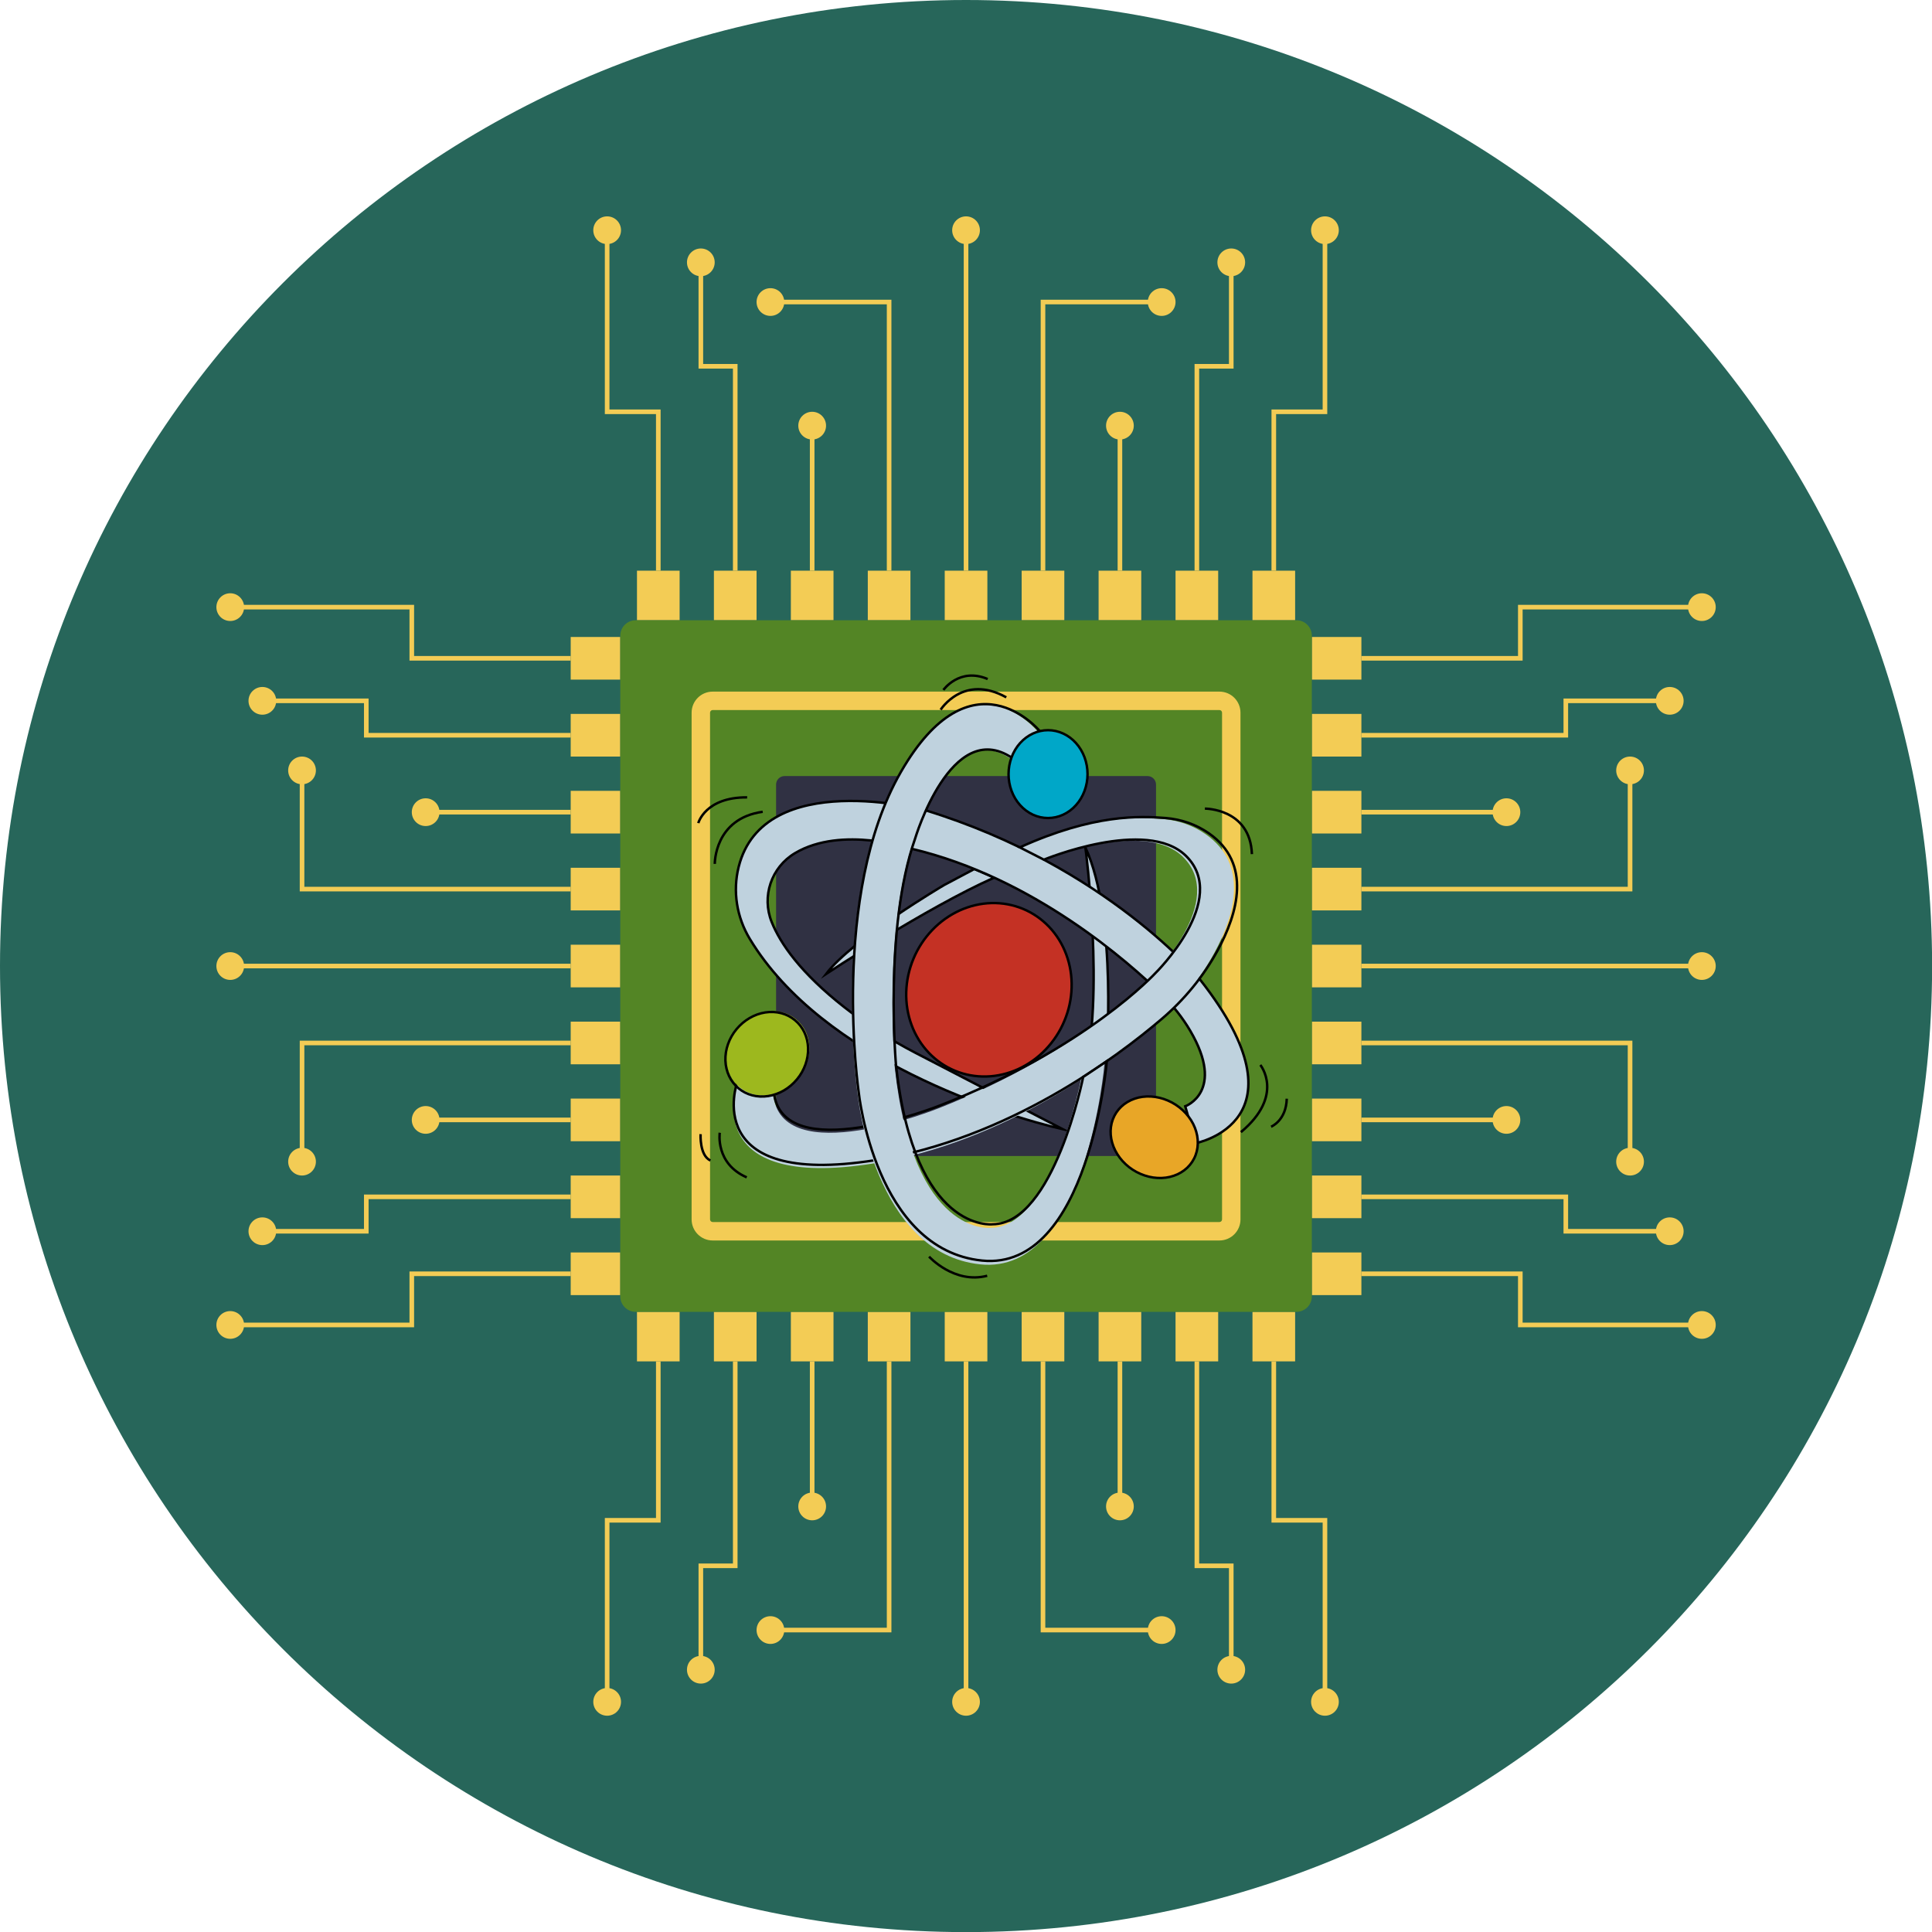 <svg xmlns="http://www.w3.org/2000/svg" xmlns:xlink="http://www.w3.org/1999/xlink" width="500" zoomAndPan="magnify" viewBox="0 0 375 375" height="500" preserveAspectRatio="xMidYMid meet" version="1.0"><defs><clipPath id="3814114264"><path d="M 176 125.957 L 199 125.957 L 199 141 L 176 141 Z M 176 125.957 " clip-rule="nonzero"/></clipPath><clipPath id="f163feffd5"><path d="M 239 207 L 253.785 207 L 253.785 226 L 239 226 Z M 239 207 " clip-rule="nonzero"/></clipPath><clipPath id="3ea2d421e6"><path d="M 173 237 L 198 237 L 198 248.957 L 173 248.957 Z M 173 237 " clip-rule="nonzero"/></clipPath><clipPath id="8f6e368e78"><path d="M 135.285 214 L 145 214 L 145 233 L 135.285 233 Z M 135.285 214 " clip-rule="nonzero"/></clipPath><clipPath id="29eee5c6f3"><path d="M 135.285 213 L 152 213 L 152 236 L 135.285 236 Z M 135.285 213 " clip-rule="nonzero"/></clipPath><clipPath id="cdaf934925"><path d="M 135.285 148 L 152 148 L 152 167 L 135.285 167 Z M 135.285 148 " clip-rule="nonzero"/></clipPath><clipPath id="f04c72a0c9"><path d="M 135.285 151 L 155 151 L 155 175 L 135.285 175 Z M 135.285 151 " clip-rule="nonzero"/></clipPath><clipPath id="d67373100c"><path d="M 135.285 152 L 247 152 L 247 234 L 135.285 234 Z M 135.285 152 " clip-rule="nonzero"/></clipPath><clipPath id="47f31c560e"><path d="M 158 130 L 222 130 L 222 248.957 L 158 248.957 Z M 158 130 " clip-rule="nonzero"/></clipPath><clipPath id="bb0677c97d"><path d="M 135.285 189 L 164 189 L 164 220 L 135.285 220 Z M 135.285 189 " clip-rule="nonzero"/></clipPath></defs><path fill="#27665a" d="M 375.02 187.508 C 375.02 291.066 291.07 375.02 187.508 375.02 C 83.949 375.02 0 291.066 0 187.508 C 0 83.949 83.949 0 187.508 0 C 291.07 0 375.02 83.949 375.02 187.508 " fill-opacity="1" fill-rule="nonzero"/><path fill="#f3cc55" d="M 254.625 191.645 L 254.625 183.367 L 264.246 183.367 L 264.246 191.645 L 254.625 191.645 " fill-opacity="1" fill-rule="nonzero"/><path fill="#f3cc55" d="M 254.625 176.711 L 254.625 168.434 L 264.246 168.434 L 264.246 176.711 L 254.625 176.711 " fill-opacity="1" fill-rule="nonzero"/><path fill="#f3cc55" d="M 254.625 161.781 L 254.625 153.5 L 264.246 153.5 L 264.246 161.781 L 254.625 161.781 " fill-opacity="1" fill-rule="nonzero"/><path fill="#f3cc55" d="M 254.625 146.848 L 254.625 138.57 L 264.246 138.57 L 264.246 146.848 L 254.625 146.848 " fill-opacity="1" fill-rule="nonzero"/><path fill="#f3cc55" d="M 254.625 131.914 L 254.625 123.637 L 264.246 123.637 L 264.246 131.914 L 254.625 131.914 " fill-opacity="1" fill-rule="nonzero"/><path fill="#f3cc55" d="M 254.625 236.445 L 254.625 228.168 L 264.246 228.168 L 264.246 236.445 L 254.625 236.445 " fill-opacity="1" fill-rule="nonzero"/><path fill="#f3cc55" d="M 254.625 251.379 L 254.625 243.102 L 264.246 243.102 L 264.246 251.379 L 254.625 251.379 " fill-opacity="1" fill-rule="nonzero"/><path fill="#f3cc55" d="M 254.625 221.512 L 254.625 213.234 L 264.246 213.234 L 264.246 221.512 L 254.625 221.512 " fill-opacity="1" fill-rule="nonzero"/><path fill="#f3cc55" d="M 254.625 206.578 L 254.625 198.301 L 264.246 198.301 L 264.246 206.578 L 254.625 206.578 " fill-opacity="1" fill-rule="nonzero"/><path fill="#f3cc55" d="M 191.648 120.391 L 183.371 120.391 L 183.371 110.77 L 191.648 110.77 L 191.648 120.391 " fill-opacity="1" fill-rule="nonzero"/><path fill="#f3cc55" d="M 176.715 120.391 L 168.438 120.391 L 168.438 110.77 L 176.715 110.77 L 176.715 120.391 " fill-opacity="1" fill-rule="nonzero"/><path fill="#f3cc55" d="M 161.781 120.391 L 153.504 120.391 L 153.504 110.77 L 161.781 110.77 L 161.781 120.391 " fill-opacity="1" fill-rule="nonzero"/><path fill="#f3cc55" d="M 146.848 120.391 L 138.57 120.391 L 138.57 110.77 L 146.848 110.77 L 146.848 120.391 " fill-opacity="1" fill-rule="nonzero"/><path fill="#f3cc55" d="M 131.914 120.391 L 123.637 120.391 L 123.637 110.77 L 131.914 110.77 L 131.914 120.391 " fill-opacity="1" fill-rule="nonzero"/><path fill="#f3cc55" d="M 236.449 120.391 L 228.172 120.391 L 228.172 110.77 L 236.449 110.77 L 236.449 120.391 " fill-opacity="1" fill-rule="nonzero"/><path fill="#f3cc55" d="M 251.383 120.391 L 243.105 120.391 L 243.105 110.77 L 251.383 110.77 L 251.383 120.391 " fill-opacity="1" fill-rule="nonzero"/><path fill="#f3cc55" d="M 221.516 120.391 L 213.238 120.391 L 213.238 110.77 L 221.516 110.77 L 221.516 120.391 " fill-opacity="1" fill-rule="nonzero"/><path fill="#f3cc55" d="M 206.582 120.391 L 198.305 120.391 L 198.305 110.77 L 206.582 110.77 L 206.582 120.391 " fill-opacity="1" fill-rule="nonzero"/><path fill="#f3cc55" d="M 191.648 254.625 L 183.371 254.625 L 183.371 264.242 L 191.648 264.242 L 191.648 254.625 " fill-opacity="1" fill-rule="nonzero"/><path fill="#f3cc55" d="M 176.715 254.625 L 168.438 254.625 L 168.438 264.242 L 176.715 264.242 L 176.715 254.625 " fill-opacity="1" fill-rule="nonzero"/><path fill="#f3cc55" d="M 161.781 254.625 L 153.504 254.625 L 153.504 264.242 L 161.781 264.242 L 161.781 254.625 " fill-opacity="1" fill-rule="nonzero"/><path fill="#f3cc55" d="M 146.848 254.625 L 138.57 254.625 L 138.57 264.242 L 146.848 264.242 L 146.848 254.625 " fill-opacity="1" fill-rule="nonzero"/><path fill="#f3cc55" d="M 131.914 254.625 L 123.637 254.625 L 123.637 264.242 L 131.914 264.242 L 131.914 254.625 " fill-opacity="1" fill-rule="nonzero"/><path fill="#f3cc55" d="M 236.449 254.625 L 228.172 254.625 L 228.172 264.242 L 236.449 264.242 L 236.449 254.625 " fill-opacity="1" fill-rule="nonzero"/><path fill="#f3cc55" d="M 251.383 254.625 L 243.105 254.625 L 243.105 264.242 L 251.383 264.242 L 251.383 254.625 " fill-opacity="1" fill-rule="nonzero"/><path fill="#f3cc55" d="M 221.516 254.625 L 213.238 254.625 L 213.238 264.242 L 221.516 264.242 L 221.516 254.625 " fill-opacity="1" fill-rule="nonzero"/><path fill="#f3cc55" d="M 206.582 254.625 L 198.305 254.625 L 198.305 264.242 L 206.582 264.242 L 206.582 254.625 " fill-opacity="1" fill-rule="nonzero"/><path fill="#f3cc55" d="M 120.395 191.645 L 120.395 183.367 L 110.773 183.367 L 110.773 191.645 L 120.395 191.645 " fill-opacity="1" fill-rule="nonzero"/><path fill="#f3cc55" d="M 120.395 176.711 L 120.395 168.434 L 110.773 168.434 L 110.773 176.711 L 120.395 176.711 " fill-opacity="1" fill-rule="nonzero"/><path fill="#f3cc55" d="M 120.395 161.781 L 120.395 153.5 L 110.773 153.5 L 110.773 161.781 L 120.395 161.781 " fill-opacity="1" fill-rule="nonzero"/><path fill="#f3cc55" d="M 120.395 146.848 L 120.395 138.57 L 110.773 138.57 L 110.773 146.848 L 120.395 146.848 " fill-opacity="1" fill-rule="nonzero"/><path fill="#f3cc55" d="M 120.395 131.914 L 120.395 123.637 L 110.773 123.637 L 110.773 131.914 L 120.395 131.914 " fill-opacity="1" fill-rule="nonzero"/><path fill="#f3cc55" d="M 120.395 236.445 L 120.395 228.168 L 110.773 228.168 L 110.773 236.445 L 120.395 236.445 " fill-opacity="1" fill-rule="nonzero"/><path fill="#f3cc55" d="M 120.395 251.379 L 120.395 243.102 L 110.773 243.102 L 110.773 251.379 L 120.395 251.379 " fill-opacity="1" fill-rule="nonzero"/><path fill="#f3cc55" d="M 120.395 221.512 L 120.395 213.234 L 110.773 213.234 L 110.773 221.512 L 120.395 221.512 " fill-opacity="1" fill-rule="nonzero"/><path fill="#f3cc55" d="M 120.395 206.578 L 120.395 198.301 L 110.773 198.301 L 110.773 206.578 L 120.395 206.578 " fill-opacity="1" fill-rule="nonzero"/><path fill="#f3cc55" d="M 187.062 110.77 L 187.957 110.77 L 187.957 44.555 L 187.062 44.555 Z M 187.062 110.77 " fill-opacity="1" fill-rule="nonzero"/><path fill="#f3cc55" d="M 190.199 44.688 C 190.199 43.199 188.996 41.996 187.508 41.996 C 186.023 41.996 184.816 43.199 184.816 44.688 C 184.816 46.172 186.023 47.379 187.508 47.379 C 188.996 47.379 190.199 46.172 190.199 44.688 " fill-opacity="1" fill-rule="nonzero"/><path fill="#f3cc55" d="M 202.891 110.77 L 202.891 59.07 L 225.613 59.07 L 225.613 58.176 L 201.996 58.176 L 201.996 110.77 L 202.891 110.77 " fill-opacity="1" fill-rule="nonzero"/><path fill="#f3cc55" d="M 225.48 61.316 C 226.965 61.316 228.172 60.109 228.172 58.625 C 228.172 57.137 226.965 55.934 225.48 55.934 C 223.992 55.934 222.785 57.137 222.785 58.625 C 222.785 60.109 223.992 61.316 225.48 61.316 " fill-opacity="1" fill-rule="nonzero"/><path fill="#f3cc55" d="M 216.93 110.77 L 217.824 110.77 L 217.824 82.484 L 216.93 82.484 Z M 216.93 110.77 " fill-opacity="1" fill-rule="nonzero"/><path fill="#f3cc55" d="M 220.066 82.621 C 220.066 81.133 218.863 79.926 217.375 79.926 C 215.891 79.926 214.684 81.133 214.684 82.621 C 214.684 84.105 215.891 85.312 217.375 85.312 C 218.863 85.312 220.066 84.105 220.066 82.621 " fill-opacity="1" fill-rule="nonzero"/><path fill="#f3cc55" d="M 232.758 110.77 L 232.758 71.543 L 239.434 71.543 L 239.434 50.789 L 238.539 50.789 L 238.539 70.648 L 231.863 70.648 L 231.863 110.77 L 232.758 110.77 " fill-opacity="1" fill-rule="nonzero"/><path fill="#f3cc55" d="M 241.68 50.922 C 241.68 49.438 240.473 48.23 238.988 48.23 C 237.5 48.23 236.297 49.438 236.297 50.922 C 236.297 52.41 237.5 53.613 238.988 53.613 C 240.473 53.613 241.68 52.41 241.68 50.922 " fill-opacity="1" fill-rule="nonzero"/><path fill="#f3cc55" d="M 247.691 110.77 L 247.691 80.375 L 257.621 80.375 L 257.621 44.555 L 256.727 44.555 L 256.727 79.48 L 246.797 79.48 L 246.797 110.77 L 247.691 110.77 " fill-opacity="1" fill-rule="nonzero"/><path fill="#f3cc55" d="M 259.863 44.688 C 259.863 43.199 258.66 41.996 257.172 41.996 C 255.688 41.996 254.48 43.199 254.48 44.688 C 254.48 46.172 255.688 47.379 257.172 47.379 C 258.66 47.379 259.863 46.172 259.863 44.688 " fill-opacity="1" fill-rule="nonzero"/><path fill="#f3cc55" d="M 173.023 110.77 L 173.023 58.176 L 149.406 58.176 L 149.406 59.07 L 172.129 59.07 L 172.129 110.77 L 173.023 110.77 " fill-opacity="1" fill-rule="nonzero"/><path fill="#f3cc55" d="M 149.539 55.934 C 148.055 55.934 146.848 57.137 146.848 58.625 C 146.848 60.109 148.055 61.316 149.539 61.316 C 151.027 61.316 152.23 60.109 152.23 58.625 C 152.23 57.137 151.027 55.934 149.539 55.934 " fill-opacity="1" fill-rule="nonzero"/><path fill="#f3cc55" d="M 157.195 110.77 L 158.09 110.77 L 158.09 82.484 L 157.195 82.484 Z M 157.195 110.77 " fill-opacity="1" fill-rule="nonzero"/><path fill="#f3cc55" d="M 160.336 82.621 C 160.336 81.133 159.129 79.926 157.641 79.926 C 156.156 79.926 154.949 81.133 154.949 82.621 C 154.949 84.105 156.156 85.312 157.641 85.312 C 159.129 85.312 160.336 84.105 160.336 82.621 " fill-opacity="1" fill-rule="nonzero"/><path fill="#f3cc55" d="M 143.156 110.77 L 143.156 70.648 L 136.48 70.648 L 136.48 50.789 L 135.586 50.789 L 135.586 71.543 L 142.262 71.543 L 142.262 110.77 L 143.156 110.77 " fill-opacity="1" fill-rule="nonzero"/><path fill="#f3cc55" d="M 138.723 50.922 C 138.723 49.438 137.52 48.23 136.031 48.23 C 134.547 48.23 133.34 49.438 133.34 50.922 C 133.34 52.41 134.547 53.613 136.031 53.613 C 137.52 53.613 138.723 52.41 138.723 50.922 " fill-opacity="1" fill-rule="nonzero"/><path fill="#f3cc55" d="M 128.223 110.77 L 128.223 79.48 L 118.293 79.48 L 118.293 44.555 L 117.398 44.555 L 117.398 80.375 L 127.328 80.375 L 127.328 110.77 L 128.223 110.77 " fill-opacity="1" fill-rule="nonzero"/><path fill="#f3cc55" d="M 120.539 44.688 C 120.539 43.199 119.332 41.996 117.848 41.996 C 116.359 41.996 115.156 43.199 115.156 44.688 C 115.156 46.172 116.359 47.379 117.848 47.379 C 119.332 47.379 120.539 46.172 120.539 44.688 " fill-opacity="1" fill-rule="nonzero"/><path fill="#f3cc55" d="M 187.062 330.461 L 187.957 330.461 L 187.957 264.242 L 187.062 264.242 Z M 187.062 330.461 " fill-opacity="1" fill-rule="nonzero"/><path fill="#f3cc55" d="M 184.816 330.328 C 184.816 331.816 186.023 333.02 187.508 333.02 C 188.996 333.02 190.199 331.816 190.199 330.328 C 190.199 328.844 188.996 327.637 187.508 327.637 C 186.023 327.637 184.816 328.844 184.816 330.328 " fill-opacity="1" fill-rule="nonzero"/><path fill="#f3cc55" d="M 201.996 264.242 L 201.996 316.84 L 225.613 316.84 L 225.613 315.945 L 202.891 315.945 L 202.891 264.242 L 201.996 264.242 " fill-opacity="1" fill-rule="nonzero"/><path fill="#f3cc55" d="M 225.48 319.086 C 226.965 319.086 228.172 317.879 228.172 316.395 C 228.172 314.906 226.965 313.703 225.48 313.703 C 223.992 313.703 222.785 314.906 222.785 316.395 C 222.785 317.879 223.992 319.086 225.48 319.086 " fill-opacity="1" fill-rule="nonzero"/><path fill="#f3cc55" d="M 216.93 292.531 L 217.824 292.531 L 217.824 264.242 L 216.93 264.242 Z M 216.93 292.531 " fill-opacity="1" fill-rule="nonzero"/><path fill="#f3cc55" d="M 214.684 292.398 C 214.684 293.883 215.891 295.09 217.375 295.09 C 218.863 295.09 220.066 293.883 220.066 292.398 C 220.066 290.91 218.863 289.707 217.375 289.707 C 215.891 289.707 214.684 290.91 214.684 292.398 " fill-opacity="1" fill-rule="nonzero"/><path fill="#f3cc55" d="M 231.863 264.242 L 231.863 304.371 L 238.539 304.371 L 238.539 324.227 L 239.434 324.227 L 239.434 303.477 L 232.758 303.477 L 232.758 264.242 L 231.863 264.242 " fill-opacity="1" fill-rule="nonzero"/><path fill="#f3cc55" d="M 236.297 324.094 C 236.297 325.578 237.5 326.785 238.988 326.785 C 240.473 326.785 241.68 325.578 241.68 324.094 C 241.68 322.605 240.473 321.402 238.988 321.402 C 237.5 321.402 236.297 322.605 236.297 324.094 " fill-opacity="1" fill-rule="nonzero"/><path fill="#f3cc55" d="M 246.797 264.242 L 246.797 295.535 L 256.727 295.535 L 256.727 330.461 L 257.621 330.461 L 257.621 294.641 L 247.691 294.641 L 247.691 264.242 L 246.797 264.242 " fill-opacity="1" fill-rule="nonzero"/><path fill="#f3cc55" d="M 254.48 330.328 C 254.48 331.816 255.688 333.02 257.172 333.02 C 258.66 333.02 259.863 331.816 259.863 330.328 C 259.863 328.844 258.66 327.637 257.172 327.637 C 255.688 327.637 254.48 328.844 254.48 330.328 " fill-opacity="1" fill-rule="nonzero"/><path fill="#f3cc55" d="M 172.129 264.242 L 172.129 315.945 L 149.406 315.945 L 149.406 316.84 L 173.023 316.84 L 173.023 264.242 L 172.129 264.242 " fill-opacity="1" fill-rule="nonzero"/><path fill="#f3cc55" d="M 149.539 313.703 C 148.055 313.703 146.848 314.906 146.848 316.395 C 146.848 317.879 148.055 319.086 149.539 319.086 C 151.027 319.086 152.23 317.879 152.23 316.395 C 152.23 314.906 151.027 313.703 149.539 313.703 " fill-opacity="1" fill-rule="nonzero"/><path fill="#f3cc55" d="M 157.195 292.531 L 158.09 292.531 L 158.09 264.242 L 157.195 264.242 Z M 157.195 292.531 " fill-opacity="1" fill-rule="nonzero"/><path fill="#f3cc55" d="M 154.949 292.398 C 154.949 293.883 156.156 295.09 157.641 295.09 C 159.129 295.09 160.336 293.883 160.336 292.398 C 160.336 290.91 159.129 289.707 157.641 289.707 C 156.156 289.707 154.949 290.91 154.949 292.398 " fill-opacity="1" fill-rule="nonzero"/><path fill="#f3cc55" d="M 142.262 264.242 L 142.262 303.477 L 135.586 303.477 L 135.586 324.227 L 136.48 324.227 L 136.48 304.371 L 143.156 304.371 L 143.156 264.242 L 142.262 264.242 " fill-opacity="1" fill-rule="nonzero"/><path fill="#f3cc55" d="M 133.34 324.094 C 133.34 325.578 134.547 326.785 136.031 326.785 C 137.52 326.785 138.723 325.578 138.723 324.094 C 138.723 322.605 137.52 321.402 136.031 321.402 C 134.547 321.402 133.34 322.605 133.34 324.094 " fill-opacity="1" fill-rule="nonzero"/><path fill="#f3cc55" d="M 127.328 264.242 L 127.328 294.641 L 117.398 294.641 L 117.398 330.461 L 118.293 330.461 L 118.293 295.535 L 128.223 295.535 L 128.223 264.242 L 127.328 264.242 " fill-opacity="1" fill-rule="nonzero"/><path fill="#f3cc55" d="M 115.156 330.328 C 115.156 331.816 116.359 333.02 117.848 333.02 C 119.332 333.02 120.539 331.816 120.539 330.328 C 120.539 328.844 119.332 327.637 117.848 327.637 C 116.359 327.637 115.156 328.844 115.156 330.328 " fill-opacity="1" fill-rule="nonzero"/><path fill="#f3cc55" d="M 264.246 187.953 L 330.465 187.953 L 330.465 187.059 L 264.246 187.059 Z M 264.246 187.953 " fill-opacity="1" fill-rule="nonzero"/><path fill="#f3cc55" d="M 330.328 190.199 C 331.816 190.199 333.023 188.996 333.023 187.508 C 333.023 186.023 331.816 184.816 330.328 184.816 C 328.844 184.816 327.637 186.023 327.637 187.508 C 327.637 188.996 328.844 190.199 330.328 190.199 " fill-opacity="1" fill-rule="nonzero"/><path fill="#f3cc55" d="M 264.246 202.887 L 315.945 202.887 L 315.945 225.613 L 316.844 225.613 L 316.844 201.992 L 264.246 201.992 L 264.246 202.887 " fill-opacity="1" fill-rule="nonzero"/><path fill="#f3cc55" d="M 313.703 225.48 C 313.703 226.965 314.906 228.168 316.395 228.168 C 317.879 228.168 319.086 226.965 319.086 225.48 C 319.086 223.992 317.879 222.785 316.395 222.785 C 314.906 222.785 313.703 223.992 313.703 225.48 " fill-opacity="1" fill-rule="nonzero"/><path fill="#f3cc55" d="M 264.246 217.82 L 292.535 217.82 L 292.535 216.926 L 264.246 216.926 Z M 264.246 217.82 " fill-opacity="1" fill-rule="nonzero"/><path fill="#f3cc55" d="M 292.398 220.066 C 293.883 220.066 295.09 218.863 295.09 217.375 C 295.09 215.887 293.883 214.684 292.398 214.684 C 290.914 214.684 289.707 215.887 289.707 217.375 C 289.707 218.863 290.914 220.066 292.398 220.066 " fill-opacity="1" fill-rule="nonzero"/><path fill="#f3cc55" d="M 264.246 232.754 L 303.477 232.754 L 303.477 239.434 L 324.23 239.434 L 324.23 238.539 L 304.371 238.539 L 304.371 231.859 L 264.246 231.859 L 264.246 232.754 " fill-opacity="1" fill-rule="nonzero"/><path fill="#f3cc55" d="M 324.094 241.676 C 325.582 241.676 326.789 240.473 326.789 238.984 C 326.789 237.5 325.582 236.293 324.094 236.293 C 322.609 236.293 321.402 237.5 321.402 238.984 C 321.402 240.473 322.609 241.676 324.094 241.676 " fill-opacity="1" fill-rule="nonzero"/><path fill="#f3cc55" d="M 264.246 247.688 L 294.645 247.688 L 294.645 257.621 L 330.465 257.621 L 330.465 256.723 L 295.539 256.723 L 295.539 246.793 L 264.246 246.793 L 264.246 247.688 " fill-opacity="1" fill-rule="nonzero"/><path fill="#f3cc55" d="M 330.328 259.863 C 331.816 259.863 333.023 258.66 333.023 257.172 C 333.023 255.688 331.816 254.48 330.328 254.48 C 328.844 254.48 327.637 255.688 327.637 257.172 C 327.637 258.66 328.844 259.863 330.328 259.863 " fill-opacity="1" fill-rule="nonzero"/><path fill="#f3cc55" d="M 264.246 173.02 L 316.844 173.02 L 316.844 149.402 L 315.945 149.402 L 315.945 172.125 L 264.246 172.125 L 264.246 173.02 " fill-opacity="1" fill-rule="nonzero"/><path fill="#f3cc55" d="M 319.086 149.539 C 319.086 148.051 317.879 146.848 316.395 146.848 C 314.906 146.848 313.703 148.051 313.703 149.539 C 313.703 151.023 314.906 152.23 316.395 152.23 C 317.879 152.23 319.086 151.023 319.086 149.539 " fill-opacity="1" fill-rule="nonzero"/><path fill="#f3cc55" d="M 264.246 158.09 L 292.535 158.09 L 292.535 157.191 L 264.246 157.191 Z M 264.246 158.09 " fill-opacity="1" fill-rule="nonzero"/><path fill="#f3cc55" d="M 292.398 160.336 C 293.883 160.336 295.09 159.129 295.09 157.641 C 295.09 156.156 293.883 154.949 292.398 154.949 C 290.914 154.949 289.707 156.156 289.707 157.641 C 289.707 159.129 290.914 160.336 292.398 160.336 " fill-opacity="1" fill-rule="nonzero"/><path fill="#f3cc55" d="M 264.246 143.156 L 304.371 143.156 L 304.371 136.477 L 324.23 136.477 L 324.23 135.582 L 303.477 135.582 L 303.477 142.262 L 264.246 142.262 L 264.246 143.156 " fill-opacity="1" fill-rule="nonzero"/><path fill="#f3cc55" d="M 324.094 138.723 C 325.582 138.723 326.789 137.52 326.789 136.031 C 326.789 134.547 325.582 133.34 324.094 133.34 C 322.609 133.34 321.402 134.547 321.402 136.031 C 321.402 137.52 322.609 138.723 324.094 138.723 " fill-opacity="1" fill-rule="nonzero"/><path fill="#f3cc55" d="M 264.246 128.223 L 295.539 128.223 L 295.539 118.293 L 330.465 118.293 L 330.465 117.398 L 294.645 117.398 L 294.645 127.328 L 264.246 127.328 L 264.246 128.223 " fill-opacity="1" fill-rule="nonzero"/><path fill="#f3cc55" d="M 330.328 120.535 C 331.816 120.535 333.023 119.332 333.023 117.844 C 333.023 116.359 331.816 115.152 330.328 115.152 C 328.844 115.152 327.637 116.359 327.637 117.844 C 327.637 119.332 328.844 120.535 330.328 120.535 " fill-opacity="1" fill-rule="nonzero"/><path fill="#f3cc55" d="M 44.555 187.953 L 110.773 187.953 L 110.773 187.059 L 44.555 187.059 Z M 44.555 187.953 " fill-opacity="1" fill-rule="nonzero"/><path fill="#f3cc55" d="M 44.691 184.816 C 43.203 184.816 42 186.023 42 187.508 C 42 188.996 43.203 190.199 44.691 190.199 C 46.176 190.199 47.383 188.996 47.383 187.508 C 47.383 186.023 46.176 184.816 44.691 184.816 " fill-opacity="1" fill-rule="nonzero"/><path fill="#f3cc55" d="M 110.773 201.992 L 58.18 201.992 L 58.18 225.613 L 59.074 225.613 L 59.074 202.887 L 110.773 202.887 L 110.773 201.992 " fill-opacity="1" fill-rule="nonzero"/><path fill="#f3cc55" d="M 55.934 225.48 C 55.934 226.965 57.141 228.168 58.625 228.168 C 60.109 228.168 61.316 226.965 61.316 225.48 C 61.316 223.992 60.109 222.785 58.625 222.785 C 57.141 222.785 55.934 223.992 55.934 225.48 " fill-opacity="1" fill-rule="nonzero"/><path fill="#f3cc55" d="M 82.488 217.82 L 110.773 217.82 L 110.773 216.926 L 82.488 216.926 Z M 82.488 217.82 " fill-opacity="1" fill-rule="nonzero"/><path fill="#f3cc55" d="M 82.621 214.684 C 81.133 214.684 79.93 215.887 79.93 217.375 C 79.93 218.863 81.133 220.066 82.621 220.066 C 84.105 220.066 85.312 218.863 85.312 217.375 C 85.312 215.887 84.105 214.684 82.621 214.684 " fill-opacity="1" fill-rule="nonzero"/><path fill="#f3cc55" d="M 110.773 231.859 L 70.648 231.859 L 70.648 238.539 L 50.789 238.539 L 50.789 239.434 L 71.543 239.434 L 71.543 232.754 L 110.773 232.754 L 110.773 231.859 " fill-opacity="1" fill-rule="nonzero"/><path fill="#f3cc55" d="M 50.926 236.293 C 49.438 236.293 48.234 237.5 48.234 238.984 C 48.234 240.473 49.438 241.676 50.926 241.676 C 52.41 241.676 53.617 240.473 53.617 238.984 C 53.617 237.5 52.41 236.293 50.926 236.293 " fill-opacity="1" fill-rule="nonzero"/><path fill="#f3cc55" d="M 110.773 246.793 L 79.48 246.793 L 79.48 256.723 L 44.555 256.723 L 44.555 257.621 L 80.375 257.621 L 80.375 247.688 L 110.773 247.688 L 110.773 246.793 " fill-opacity="1" fill-rule="nonzero"/><path fill="#f3cc55" d="M 44.691 254.48 C 43.203 254.48 42 255.688 42 257.172 C 42 258.66 43.203 259.863 44.691 259.863 C 46.176 259.863 47.383 258.66 47.383 257.172 C 47.383 255.688 46.176 254.48 44.691 254.48 " fill-opacity="1" fill-rule="nonzero"/><path fill="#f3cc55" d="M 110.773 172.125 L 59.074 172.125 L 59.074 149.402 L 58.18 149.402 L 58.18 173.02 L 110.773 173.02 L 110.773 172.125 " fill-opacity="1" fill-rule="nonzero"/><path fill="#f3cc55" d="M 61.316 149.539 C 61.316 148.051 60.109 146.848 58.625 146.848 C 57.141 146.848 55.934 148.051 55.934 149.539 C 55.934 151.023 57.141 152.23 58.625 152.23 C 60.109 152.23 61.316 151.023 61.316 149.539 " fill-opacity="1" fill-rule="nonzero"/><path fill="#f3cc55" d="M 82.488 158.09 L 110.773 158.09 L 110.773 157.191 L 82.488 157.191 Z M 82.488 158.09 " fill-opacity="1" fill-rule="nonzero"/><path fill="#f3cc55" d="M 82.621 154.949 C 81.133 154.949 79.93 156.156 79.93 157.641 C 79.93 159.129 81.133 160.336 82.621 160.336 C 84.105 160.336 85.312 159.129 85.312 157.641 C 85.312 156.156 84.105 154.949 82.621 154.949 " fill-opacity="1" fill-rule="nonzero"/><path fill="#f3cc55" d="M 110.773 142.262 L 71.543 142.262 L 71.543 135.582 L 50.789 135.582 L 50.789 136.477 L 70.648 136.477 L 70.648 143.156 L 110.773 143.156 L 110.773 142.262 " fill-opacity="1" fill-rule="nonzero"/><path fill="#f3cc55" d="M 50.926 133.34 C 49.438 133.34 48.234 134.547 48.234 136.031 C 48.234 137.52 49.438 138.723 50.926 138.723 C 52.41 138.723 53.617 137.52 53.617 136.031 C 53.617 134.547 52.41 133.34 50.926 133.34 " fill-opacity="1" fill-rule="nonzero"/><path fill="#f3cc55" d="M 110.773 127.328 L 80.375 127.328 L 80.375 117.398 L 44.555 117.398 L 44.555 118.293 L 79.48 118.293 L 79.48 128.223 L 110.773 128.223 L 110.773 127.328 " fill-opacity="1" fill-rule="nonzero"/><path fill="#f3cc55" d="M 44.691 115.152 C 43.203 115.152 42 116.359 42 117.844 C 42 119.332 43.203 120.535 44.691 120.535 C 46.176 120.535 47.383 119.332 47.383 117.844 C 47.383 116.359 46.176 115.152 44.691 115.152 " fill-opacity="1" fill-rule="nonzero"/><path fill="#538525" d="M 251.633 254.625 L 123.391 254.625 C 121.734 254.625 120.395 253.281 120.395 251.629 L 120.395 123.387 C 120.395 121.734 121.734 120.391 123.391 120.391 L 251.633 120.391 C 253.285 120.391 254.625 121.734 254.625 123.387 L 254.625 251.629 C 254.625 253.281 253.285 254.625 251.633 254.625 " fill-opacity="1" fill-rule="nonzero"/><path fill="#f3cc55" d="M 236.688 238.984 L 236.688 237.195 L 138.328 237.195 C 138.184 237.195 138.07 237.141 137.973 237.047 C 137.875 236.949 137.82 236.836 137.82 236.688 L 137.82 138.328 C 137.82 138.184 137.875 138.066 137.973 137.969 C 138.07 137.875 138.184 137.82 138.328 137.82 L 236.688 137.82 C 236.836 137.82 236.953 137.875 237.051 137.969 C 237.145 138.066 237.195 138.184 237.199 138.328 L 237.199 236.688 C 237.195 236.836 237.145 236.949 237.051 237.047 C 236.953 237.141 236.836 237.195 236.688 237.195 L 236.688 240.777 C 237.812 240.777 238.848 240.316 239.578 239.578 C 240.316 238.844 240.777 237.812 240.777 236.688 L 240.777 138.328 C 240.777 137.207 240.316 136.172 239.578 135.438 C 238.848 134.699 237.812 134.242 236.688 134.242 L 138.328 134.242 C 137.207 134.242 136.176 134.699 135.441 135.438 C 134.703 136.172 134.242 137.207 134.242 138.328 L 134.242 236.688 C 134.242 237.812 134.703 238.844 135.441 239.578 C 136.176 240.316 137.207 240.777 138.328 240.777 L 236.688 240.777 L 236.688 238.984 " fill-opacity="1" fill-rule="nonzero"/><path fill="#303143" d="M 222.738 224.383 L 152.281 224.383 C 151.371 224.383 150.637 223.645 150.637 222.734 L 150.637 152.281 C 150.637 151.371 151.371 150.633 152.281 150.633 L 222.738 150.633 C 223.648 150.633 224.383 151.371 224.383 152.281 L 224.383 222.734 C 224.383 223.645 223.648 224.383 222.738 224.383 " fill-opacity="1" fill-rule="nonzero"/><path stroke-linecap="butt" transform="matrix(0.026, -0.062, 0.063, 0.026, 109.316, 222.515)" fill-opacity="1" fill="#c43124" fill-rule="nonzero" stroke-linejoin="miter" d="M 1140.319 945.651 C 1140.322 953.27 1139.884 960.883 1139.113 968.446 C 1138.288 976.031 1137.053 983.535 1135.431 991.01 C 1133.809 998.486 1131.831 1005.858 1129.369 1013.118 C 1126.982 1020.409 1124.163 1027.565 1121.042 1034.596 C 1117.868 1041.649 1114.294 1048.492 1110.364 1055.231 C 1106.488 1061.948 1102.211 1068.455 1097.611 1074.783 C 1093.011 1081.111 1088.064 1087.207 1082.793 1093.124 C 1077.501 1098.988 1071.937 1104.65 1066.059 1110.005 C 1060.203 1115.414 1054.086 1120.492 1047.623 1125.338 C 1041.213 1130.163 1034.564 1134.71 1027.655 1138.928 C 1020.745 1143.147 1013.65 1147.066 1006.347 1150.634 C 998.991 1154.224 991.502 1157.493 983.86 1160.389 C 976.165 1163.306 968.391 1165.881 960.463 1168.082 C 952.481 1170.305 944.475 1172.164 936.315 1173.649 C 928.155 1175.133 919.97 1176.253 911.685 1176.978 C 903.476 1177.733 895.166 1178.093 886.885 1178.066 C 878.572 1178.114 870.266 1177.723 862.011 1176.998 C 853.734 1176.219 845.584 1175.139 837.44 1173.619 C 829.264 1172.175 821.225 1170.299 813.29 1168.069 C 805.377 1165.891 797.546 1163.305 789.896 1160.396 C 782.192 1157.508 774.699 1154.221 767.408 1150.663 C 760.095 1147.052 752.984 1143.17 746.032 1138.912 C 739.154 1134.684 732.532 1130.164 726.091 1125.32 C 719.671 1120.53 713.538 1115.371 707.651 1110.049 C 701.796 1104.651 696.218 1099.014 690.971 1093.116 C 685.671 1087.241 680.777 1081.135 676.161 1074.79 C 671.544 1068.445 667.25 1061.968 663.34 1055.208 C 659.451 1048.501 655.885 1041.661 652.725 1034.592 C 649.533 1027.599 646.77 1020.428 644.328 1013.126 C 641.962 1005.855 639.917 998.452 638.292 991.001 C 636.666 983.55 635.438 975.998 634.65 968.453 C 633.84 960.853 633.418 953.282 633.415 945.663 C 633.412 938.044 633.85 930.431 634.621 922.868 C 635.446 915.283 636.681 907.78 638.303 900.304 C 639.925 892.828 641.903 885.456 644.365 878.196 C 646.752 870.905 649.571 863.749 652.745 856.696 C 655.866 849.665 659.44 842.822 663.37 836.083 C 667.246 829.366 671.523 822.859 676.123 816.531 C 680.777 810.181 685.67 804.107 690.941 798.19 C 696.233 792.326 701.797 786.664 707.675 781.309 C 713.531 775.9 719.648 770.822 726.111 765.976 C 732.521 761.151 739.17 756.604 746.079 752.386 C 752.989 748.168 760.084 744.248 767.387 740.68 C 774.721 737.037 782.232 733.821 789.874 730.925 C 797.569 728.008 805.343 725.433 813.271 723.232 C 821.253 721.009 829.259 719.15 837.419 717.665 C 845.579 716.181 853.764 715.061 862.049 714.336 C 870.258 713.581 878.568 713.221 886.903 713.226 C 895.162 713.2 903.468 713.592 911.723 714.316 C 920 715.095 928.15 716.175 936.294 717.695 C 944.469 719.139 952.509 721.015 960.444 723.246 C 968.357 725.423 976.187 728.009 983.838 730.919 C 991.542 733.806 999.035 737.093 1006.326 740.651 C 1013.639 744.262 1020.75 748.144 1027.702 752.403 C 1034.58 756.63 1041.255 761.128 1047.643 765.994 C 1054.063 770.784 1060.196 775.943 1066.083 781.265 C 1071.938 786.663 1077.516 792.3 1082.763 798.198 C 1088.063 804.074 1092.957 810.179 1097.573 816.524 C 1102.189 822.869 1106.484 829.346 1110.394 836.107 C 1114.283 842.814 1117.849 849.653 1121.009 856.722 C 1124.201 863.716 1126.964 870.886 1129.406 878.188 C 1131.825 885.437 1133.816 892.862 1135.442 900.313 C 1137.068 907.764 1138.296 915.316 1139.084 922.861 C 1139.894 930.461 1140.316 938.032 1140.319 945.651 Z M 1140.319 945.651 " stroke="#000000" stroke-width="7" stroke-opacity="1" stroke-miterlimit="10"/><g clip-path="url(#3814114264)"><path stroke-linecap="butt" transform="matrix(0.068, 0, 0, 0.067, 131.307, 127.727)" fill="none" stroke-linejoin="miter" d="M 761.876 92.408 C 761.876 92.408 807.738 26.187 888.255 60.775 " stroke="#000000" stroke-width="7" stroke-opacity="1" stroke-miterlimit="10"/></g><path stroke-linecap="butt" transform="matrix(0.068, 0, 0, 0.067, 131.307, 127.727)" fill="none" stroke-linejoin="miter" d="M 754.079 149.648 C 754.079 149.648 819.116 44.669 941.336 113.844 " stroke="#000000" stroke-width="7" stroke-opacity="1" stroke-miterlimit="10"/><path stroke-linecap="butt" transform="matrix(0.068, 0, 0, 0.067, 131.307, 127.727)" fill="none" stroke-linejoin="miter" d="M 1508.248 436.199 C 1508.248 436.199 1637.514 435.388 1642.482 568.003 " stroke="#000000" stroke-width="7" stroke-opacity="1" stroke-miterlimit="10"/><g clip-path="url(#f163feffd5)"><path stroke-linecap="butt" transform="matrix(0.068, 0, 0, 0.067, 131.307, 127.727)" fill="none" stroke-linejoin="miter" d="M 1697.18 1357.725 C 1697.18 1357.725 1740.269 1340.345 1741.944 1276.557 " stroke="#000000" stroke-width="7" stroke-opacity="1" stroke-miterlimit="10"/></g><path stroke-linecap="butt" transform="matrix(0.068, 0, 0, 0.067, 131.307, 127.727)" fill="none" stroke-linejoin="miter" d="M 1666.51 1178.762 C 1666.51 1178.762 1736.977 1266.592 1611.003 1373.484 " stroke="#000000" stroke-width="7" stroke-opacity="1" stroke-miterlimit="10"/><g clip-path="url(#3ea2d421e6)"><path stroke-linecap="butt" transform="matrix(0.068, 0, 0, 0.067, 131.307, 127.727)" fill="none" stroke-linejoin="miter" d="M 720.925 1734.018 C 720.925 1734.018 792.547 1814.375 886.869 1789.521 " stroke="#000000" stroke-width="7" stroke-opacity="1" stroke-miterlimit="10"/></g><g clip-path="url(#8f6e368e78)"><path stroke-linecap="butt" transform="matrix(0.068, 0, 0, 0.067, 131.307, 127.727)" fill="none" stroke-linejoin="miter" d="M 68.759 1379.278 C 68.759 1379.278 65.409 1441.443 96.888 1455.521 " stroke="#000000" stroke-width="7" stroke-opacity="1" stroke-miterlimit="10"/></g><g clip-path="url(#29eee5c6f3)"><path stroke-linecap="butt" transform="matrix(0.068, 0, 0, 0.067, 131.307, 127.727)" fill="none" stroke-linejoin="miter" d="M 123.458 1375.164 C 123.458 1375.164 110.173 1464.675 200.509 1504.419 " stroke="#000000" stroke-width="7" stroke-opacity="1" stroke-miterlimit="10"/></g><g clip-path="url(#cdaf934925)"><path stroke-linecap="butt" transform="matrix(0.068, 0, 0, 0.067, 131.307, 127.727)" fill="none" stroke-linejoin="miter" d="M 62.232 478.202 C 62.232 478.202 81.755 402.712 201.665 403.581 " stroke="#000000" stroke-width="7" stroke-opacity="1" stroke-miterlimit="10"/></g><path stroke-linecap="butt" transform="matrix(0.068, 0, 0, 0.067, 131.307, 127.727)" fill-opacity="1" fill="#bfd2de" fill-rule="nonzero" stroke-linejoin="miter" d="M 1226.438 1166.364 C 1226.438 1166.364 1260.285 754.035 1167.177 548.478 C 1167.177 548.478 1224.012 984.967 1161.112 1215.899 Z M 1226.438 1166.364 " stroke="#000000" stroke-width="7" stroke-opacity="1" stroke-miterlimit="10"/><g clip-path="url(#f04c72a0c9)"><path stroke-linecap="butt" transform="matrix(0.068, 0, 0, 0.067, 131.307, 127.727)" fill="none" stroke-linejoin="miter" d="M 109.307 596.333 C 109.307 596.333 107.516 464.877 246.082 445.353 " stroke="#000000" stroke-width="7" stroke-opacity="1" stroke-miterlimit="10"/></g><path stroke-linecap="butt" transform="matrix(0.068, 0, 0, 0.067, 131.307, 127.727)" fill-opacity="1" fill="#bfd2de" fill-rule="nonzero" stroke-linejoin="miter" d="M 906.853 636.077 C 713.82 723.213 426.985 915.154 426.985 915.154 C 502.42 813.708 763.782 657.687 763.782 657.687 L 850.249 611.107 Z M 906.853 636.077 " stroke="#000000" stroke-width="7" stroke-opacity="1" stroke-miterlimit="10"/><path stroke-linecap="butt" transform="matrix(0.068, 0, 0, 0.067, 131.307, 127.727)" fill-opacity="1" fill="#bfd2de" fill-rule="nonzero" stroke-linejoin="miter" d="M 1482.256 1405.349 C 1482.256 1405.349 1811.025 1341.909 1495.599 932.998 C 1495.599 932.998 1230.193 602.532 709.488 440.66 C 709.488 440.66 248.796 316.214 177.463 604.966 C 159.962 675.879 171.918 750.848 209.231 813.593 C 418.206 1164.567 933.076 1325.223 1103.352 1365.257 C 1001.06 1311.493 898.767 1257.67 796.417 1203.848 C 758.295 1183.802 720.232 1163.756 682.11 1143.711 C 611.008 1106.284 543.313 1062.601 480.413 1012.602 C 353.63 911.91 296.448 827.149 271.727 764.695 C 242.443 690.827 270.341 606.124 338.382 565.106 C 472.731 484.17 671.078 552.476 671.078 552.476 C 1018.619 635.672 1291.764 881.783 1385.451 975.06 C 1416.93 1006.403 1444.308 1041.57 1466.545 1079.981 C 1568.145 1255.874 1452.163 1298.515 1452.163 1298.515 Z M 1482.256 1405.349 " stroke="#000000" stroke-width="7" stroke-opacity="1" stroke-miterlimit="10"/><path fill="#bfd2de" d="M 202.227 167.105 C 202.227 167.105 222.051 158.785 229.66 166.371 C 238.215 174.898 223.77 189.254 223.77 189.254 C 223.77 189.254 210.531 203.922 182.172 215.121 C 182.172 215.121 151.477 227.484 150.07 212.316 L 143.035 210.562 C 143.035 210.562 135.648 231.254 169.594 225.816 C 195.215 221.715 216.223 205.777 224.992 198.207 C 229.352 194.438 233.02 189.93 235.75 184.863 C 239.648 177.625 242.453 167.852 234.043 161.938 C 231.598 160.219 228.719 159.215 225.738 158.973 C 220.781 158.57 211.805 158.184 197.582 164.707 Z M 202.227 167.105 " fill-opacity="1" fill-rule="nonzero"/><g clip-path="url(#d67373100c)"><path stroke-linecap="butt" transform="matrix(0.068, 0, 0, 0.067, 131.307, 127.727)" fill="none" stroke-linejoin="miter" d="M 1048.654 584.051 C 1048.654 584.051 1341.784 460.648 1454.3 573.159 C 1580.794 699.633 1367.199 912.547 1367.199 912.547 C 1367.199 912.547 1171.451 1130.096 752.115 1296.198 C 752.115 1296.198 298.239 1479.564 277.445 1254.6 L 173.42 1228.587 C 173.42 1228.587 64.196 1535.472 566.129 1454.826 C 944.975 1393.993 1255.607 1157.615 1385.277 1045.336 C 1449.737 989.428 1503.974 922.57 1544.348 847.427 C 1601.992 740.072 1643.464 595.117 1519.107 507.402 C 1482.949 481.91 1440.38 467.021 1396.31 463.429 C 1323.012 457.461 1190.281 451.726 979.977 548.478 Z M 1048.654 584.051 " stroke="#000000" stroke-width="7" stroke-opacity="1" stroke-miterlimit="10"/></g><path fill="#bfd2de" d="M 214.379 206.469 C 214.379 206.469 210.895 247.535 190.289 245.414 C 169.684 243.297 166.492 212.645 166.492 212.645 C 166.492 212.645 160.934 174.082 174.59 150.031 C 188.246 125.984 201.328 141.879 201.328 141.879 L 196.012 147.18 C 184.32 139.352 177.367 162.996 177.367 162.996 C 171.316 180.441 173.688 207.344 173.688 207.344 C 177.289 240.199 192.332 238.324 192.332 238.324 C 204.16 238.242 209.812 209.547 209.812 209.547 Z M 214.379 206.469 " fill-opacity="1" fill-rule="nonzero"/><g clip-path="url(#47f31c560e)"><path stroke-linecap="butt" transform="matrix(0.068, 0, 0, 0.067, 131.307, 127.727)" fill="none" stroke-linejoin="miter" d="M 1228.344 1167.87 C 1228.344 1167.87 1176.823 1776.949 872.14 1745.49 C 567.457 1714.088 520.267 1259.466 520.267 1259.466 C 520.267 1259.466 438.075 687.524 640.003 330.814 C 841.931 -25.839 1035.369 209.902 1035.369 209.902 L 956.758 288.52 C 783.883 172.417 681.071 523.102 681.071 523.102 C 591.601 781.844 626.661 1180.847 626.661 1180.847 C 679.915 1668.145 902.348 1640.336 902.348 1640.336 C 1077.245 1639.12 1160.823 1213.523 1160.823 1213.523 Z M 1228.344 1167.87 " stroke="#000000" stroke-width="7" stroke-opacity="1" stroke-miterlimit="10"/></g><path stroke-linecap="butt" transform="matrix(0.037, -0.056, 0.057, 0.037, 95.771, 246.514)" fill-opacity="1" fill="#e8a627" fill-rule="nonzero" stroke-linejoin="miter" d="M 1475.295 1365.679 C 1475.29 1374.162 1474.547 1382.573 1473.116 1390.883 C 1471.684 1399.192 1469.549 1407.27 1466.71 1415.118 C 1463.871 1422.965 1460.411 1430.39 1456.313 1437.472 C 1452.183 1444.506 1447.529 1451.054 1442.288 1457.02 C 1437.079 1463.034 1431.38 1468.402 1425.239 1473.092 C 1419.05 1477.814 1412.597 1481.812 1405.719 1485.053 C 1398.921 1488.31 1391.876 1490.763 1384.632 1492.381 C 1377.371 1494.078 1370.009 1494.877 1362.607 1494.874 C 1355.206 1494.87 1347.895 1494.05 1340.674 1492.413 C 1333.422 1490.727 1326.371 1488.29 1319.538 1485.02 C 1312.689 1481.831 1306.218 1477.843 1300.078 1473.089 C 1293.921 1468.414 1288.205 1463.039 1282.995 1457.058 C 1277.752 1451.029 1273.078 1444.492 1268.972 1437.447 C 1264.866 1430.402 1261.391 1422.946 1258.578 1415.127 C 1255.734 1407.26 1253.599 1399.207 1252.189 1390.888 C 1250.699 1382.552 1249.98 1374.127 1249.985 1365.644 C 1249.99 1357.161 1250.684 1348.781 1252.164 1340.44 C 1253.596 1332.131 1255.731 1324.053 1258.57 1316.205 C 1261.409 1308.358 1264.869 1300.933 1268.968 1293.851 C 1273.097 1286.817 1277.751 1280.269 1282.992 1274.303 C 1288.201 1268.29 1293.9 1262.922 1300.041 1258.231 C 1306.23 1253.509 1312.683 1249.511 1319.513 1246.302 C 1326.359 1243.013 1333.404 1240.56 1340.648 1238.942 C 1347.94 1237.293 1355.271 1236.446 1362.624 1236.481 C 1370.025 1236.484 1377.385 1237.273 1384.606 1238.91 C 1391.858 1240.596 1398.909 1243.034 1405.742 1246.303 C 1412.574 1249.572 1419.093 1253.528 1425.202 1258.234 C 1431.391 1262.957 1437.075 1268.285 1442.317 1274.314 C 1447.528 1280.294 1452.202 1286.831 1456.308 1293.876 C 1460.414 1300.921 1463.889 1308.377 1466.702 1316.196 C 1469.546 1324.063 1471.682 1332.116 1473.123 1340.484 C 1474.581 1348.771 1475.3 1357.196 1475.295 1365.679 Z M 1475.295 1365.679 " stroke="#000000" stroke-width="7" stroke-opacity="1" stroke-miterlimit="10"/><path stroke-linecap="butt" transform="matrix(0.068, 0, 0, 0.067, 131.307, 127.727)" fill-opacity="1" fill="#00a7c8" fill-rule="nonzero" stroke-linejoin="miter" d="M 1173.299 336.202 C 1173.299 344.544 1172.548 352.829 1171.104 360.998 C 1169.66 369.225 1167.523 377.162 1164.693 384.868 C 1161.863 392.631 1158.397 399.931 1154.296 406.883 C 1150.195 413.836 1145.517 420.266 1140.261 426.176 C 1135.062 432.085 1129.344 437.358 1123.221 441.992 C 1117.041 446.627 1110.514 450.567 1103.699 453.753 C 1096.883 456.94 1089.836 459.373 1082.559 460.995 C 1075.281 462.618 1067.945 463.429 1060.552 463.429 C 1053.159 463.429 1045.823 462.618 1038.546 460.995 C 1031.326 459.373 1024.279 456.94 1017.406 453.753 C 1010.59 450.567 1004.063 446.627 997.941 441.992 C 991.76 437.358 986.1 432.085 980.844 426.176 C 975.588 420.266 970.909 413.836 966.808 406.883 C 962.707 399.931 959.242 392.631 956.411 384.868 C 953.581 377.162 951.444 369.225 950 360.998 C 948.556 352.829 947.805 344.544 947.805 336.202 C 947.805 327.859 948.556 319.574 950 311.347 C 951.444 303.178 953.581 295.241 956.411 287.478 C 959.242 279.772 962.707 272.472 966.808 265.52 C 970.909 258.568 975.588 252.137 980.844 246.227 C 986.1 240.318 991.76 235.046 997.941 230.411 C 1004.063 225.776 1010.59 221.836 1017.406 218.65 C 1024.279 215.463 1031.326 213.03 1038.546 211.408 C 1045.823 209.786 1053.159 208.975 1060.552 208.975 C 1067.945 208.975 1075.281 209.786 1082.559 211.408 C 1089.836 213.03 1096.883 215.463 1103.699 218.65 C 1110.514 221.836 1117.041 225.776 1123.221 230.411 C 1129.344 235.046 1135.062 240.318 1140.261 246.227 C 1145.517 252.137 1150.195 258.568 1154.296 265.52 C 1158.397 272.472 1161.863 279.772 1164.693 287.478 C 1167.523 295.241 1169.66 303.178 1171.104 311.347 C 1172.548 319.574 1173.299 327.859 1173.299 336.202 Z M 1173.299 336.202 " stroke="#000000" stroke-width="7" stroke-opacity="1" stroke-miterlimit="10"/><path fill="#9db81e" d="M 154.527 197.832 C 154.918 198.148 155.266 198.508 155.574 198.902 C 155.887 199.301 156.148 199.727 156.371 200.188 C 156.59 200.648 156.762 201.133 156.887 201.637 C 157.008 202.145 157.078 202.664 157.098 203.195 C 157.117 203.727 157.086 204.262 157.004 204.801 C 156.922 205.34 156.785 205.871 156.602 206.395 C 156.418 206.918 156.188 207.422 155.914 207.91 C 155.637 208.402 155.316 208.863 154.957 209.297 C 154.598 209.73 154.207 210.133 153.777 210.496 C 153.352 210.859 152.895 211.184 152.418 211.465 C 151.938 211.742 151.438 211.977 150.926 212.16 C 150.41 212.344 149.891 212.48 149.363 212.562 C 148.836 212.645 148.309 212.676 147.789 212.652 C 147.266 212.629 146.758 212.555 146.262 212.426 C 145.766 212.301 145.293 212.121 144.844 211.895 C 144.395 211.668 143.977 211.395 143.59 211.078 C 143.203 210.758 142.852 210.402 142.543 210.004 C 142.234 209.609 141.969 209.18 141.746 208.719 C 141.527 208.262 141.355 207.777 141.234 207.27 C 141.109 206.766 141.039 206.246 141.02 205.715 C 141 205.18 141.031 204.645 141.113 204.105 C 141.199 203.57 141.332 203.039 141.516 202.516 C 141.699 201.992 141.93 201.484 142.207 200.996 C 142.48 200.508 142.801 200.047 143.16 199.613 C 143.52 199.176 143.914 198.777 144.34 198.414 C 144.77 198.047 145.223 197.727 145.703 197.445 C 146.184 197.164 146.68 196.934 147.191 196.746 C 147.707 196.562 148.227 196.43 148.754 196.348 C 149.285 196.266 149.809 196.234 150.328 196.258 C 150.852 196.281 151.359 196.355 151.855 196.48 C 152.352 196.609 152.824 196.785 153.273 197.012 C 153.723 197.242 154.141 197.512 154.527 197.832 Z M 154.527 197.832 " fill-opacity="1" fill-rule="nonzero"/><g clip-path="url(#bb0677c97d)"><path stroke-linecap="butt" transform="matrix(0.043, -0.052, 0.052, 0.043, 78.362, 169.345)" fill="none" stroke-linejoin="miter" d="M 389.712 1137.981 C 389.761 1145.422 388.914 1152.779 387.297 1160.021 C 385.672 1167.345 383.257 1174.346 380.072 1181.233 C 376.85 1188.076 372.92 1194.604 368.325 1200.782 C 363.649 1206.951 358.362 1212.652 352.462 1217.883 C 346.563 1223.115 340.142 1227.803 333.199 1231.949 C 326.256 1236.095 318.888 1239.543 311.17 1242.382 C 303.451 1245.221 295.515 1247.341 287.354 1248.823 C 279.112 1250.297 270.824 1250.986 262.482 1250.972 C 254.14 1250.957 245.861 1250.292 237.663 1248.812 C 229.502 1247.376 221.494 1245.216 213.795 1242.428 C 206.103 1239.558 198.72 1236.06 191.809 1231.95 C 184.86 1227.795 178.412 1223.153 172.516 1217.907 C 166.62 1212.661 161.306 1206.936 156.691 1200.784 C 152.04 1194.589 148.117 1188.092 144.93 1181.214 C 141.698 1174.373 139.313 1167.283 137.685 1160.02 C 136.057 1152.756 135.259 1145.407 135.247 1138.01 C 135.28 1130.576 136.045 1123.211 137.707 1115.932 C 139.324 1108.69 141.747 1101.607 144.932 1094.72 C 148.109 1087.914 152.039 1081.386 156.715 1075.216 C 161.31 1069.039 166.597 1063.338 172.496 1058.107 C 178.44 1052.839 184.861 1048.15 191.804 1044.004 C 198.739 1039.94 206.07 1036.448 213.789 1033.609 C 221.508 1030.77 229.488 1028.613 237.686 1027.175 C 245.847 1025.693 254.135 1025.004 262.477 1025.018 C 270.864 1024.996 279.134 1025.743 287.296 1027.179 C 295.538 1028.622 303.465 1030.774 311.201 1033.607 C 318.937 1036.44 326.239 1039.93 333.195 1044.004 C 340.143 1048.159 346.547 1052.837 352.443 1058.083 C 358.375 1063.374 363.653 1069.054 368.268 1075.206 C 372.919 1081.402 376.842 1087.898 380.074 1094.739 C 383.261 1101.618 385.691 1108.67 387.319 1115.934 C 388.902 1123.234 389.745 1130.546 389.712 1137.981 Z M 389.712 1137.981 " stroke="#000000" stroke-width="7" stroke-opacity="1" stroke-miterlimit="10"/></g></svg>
